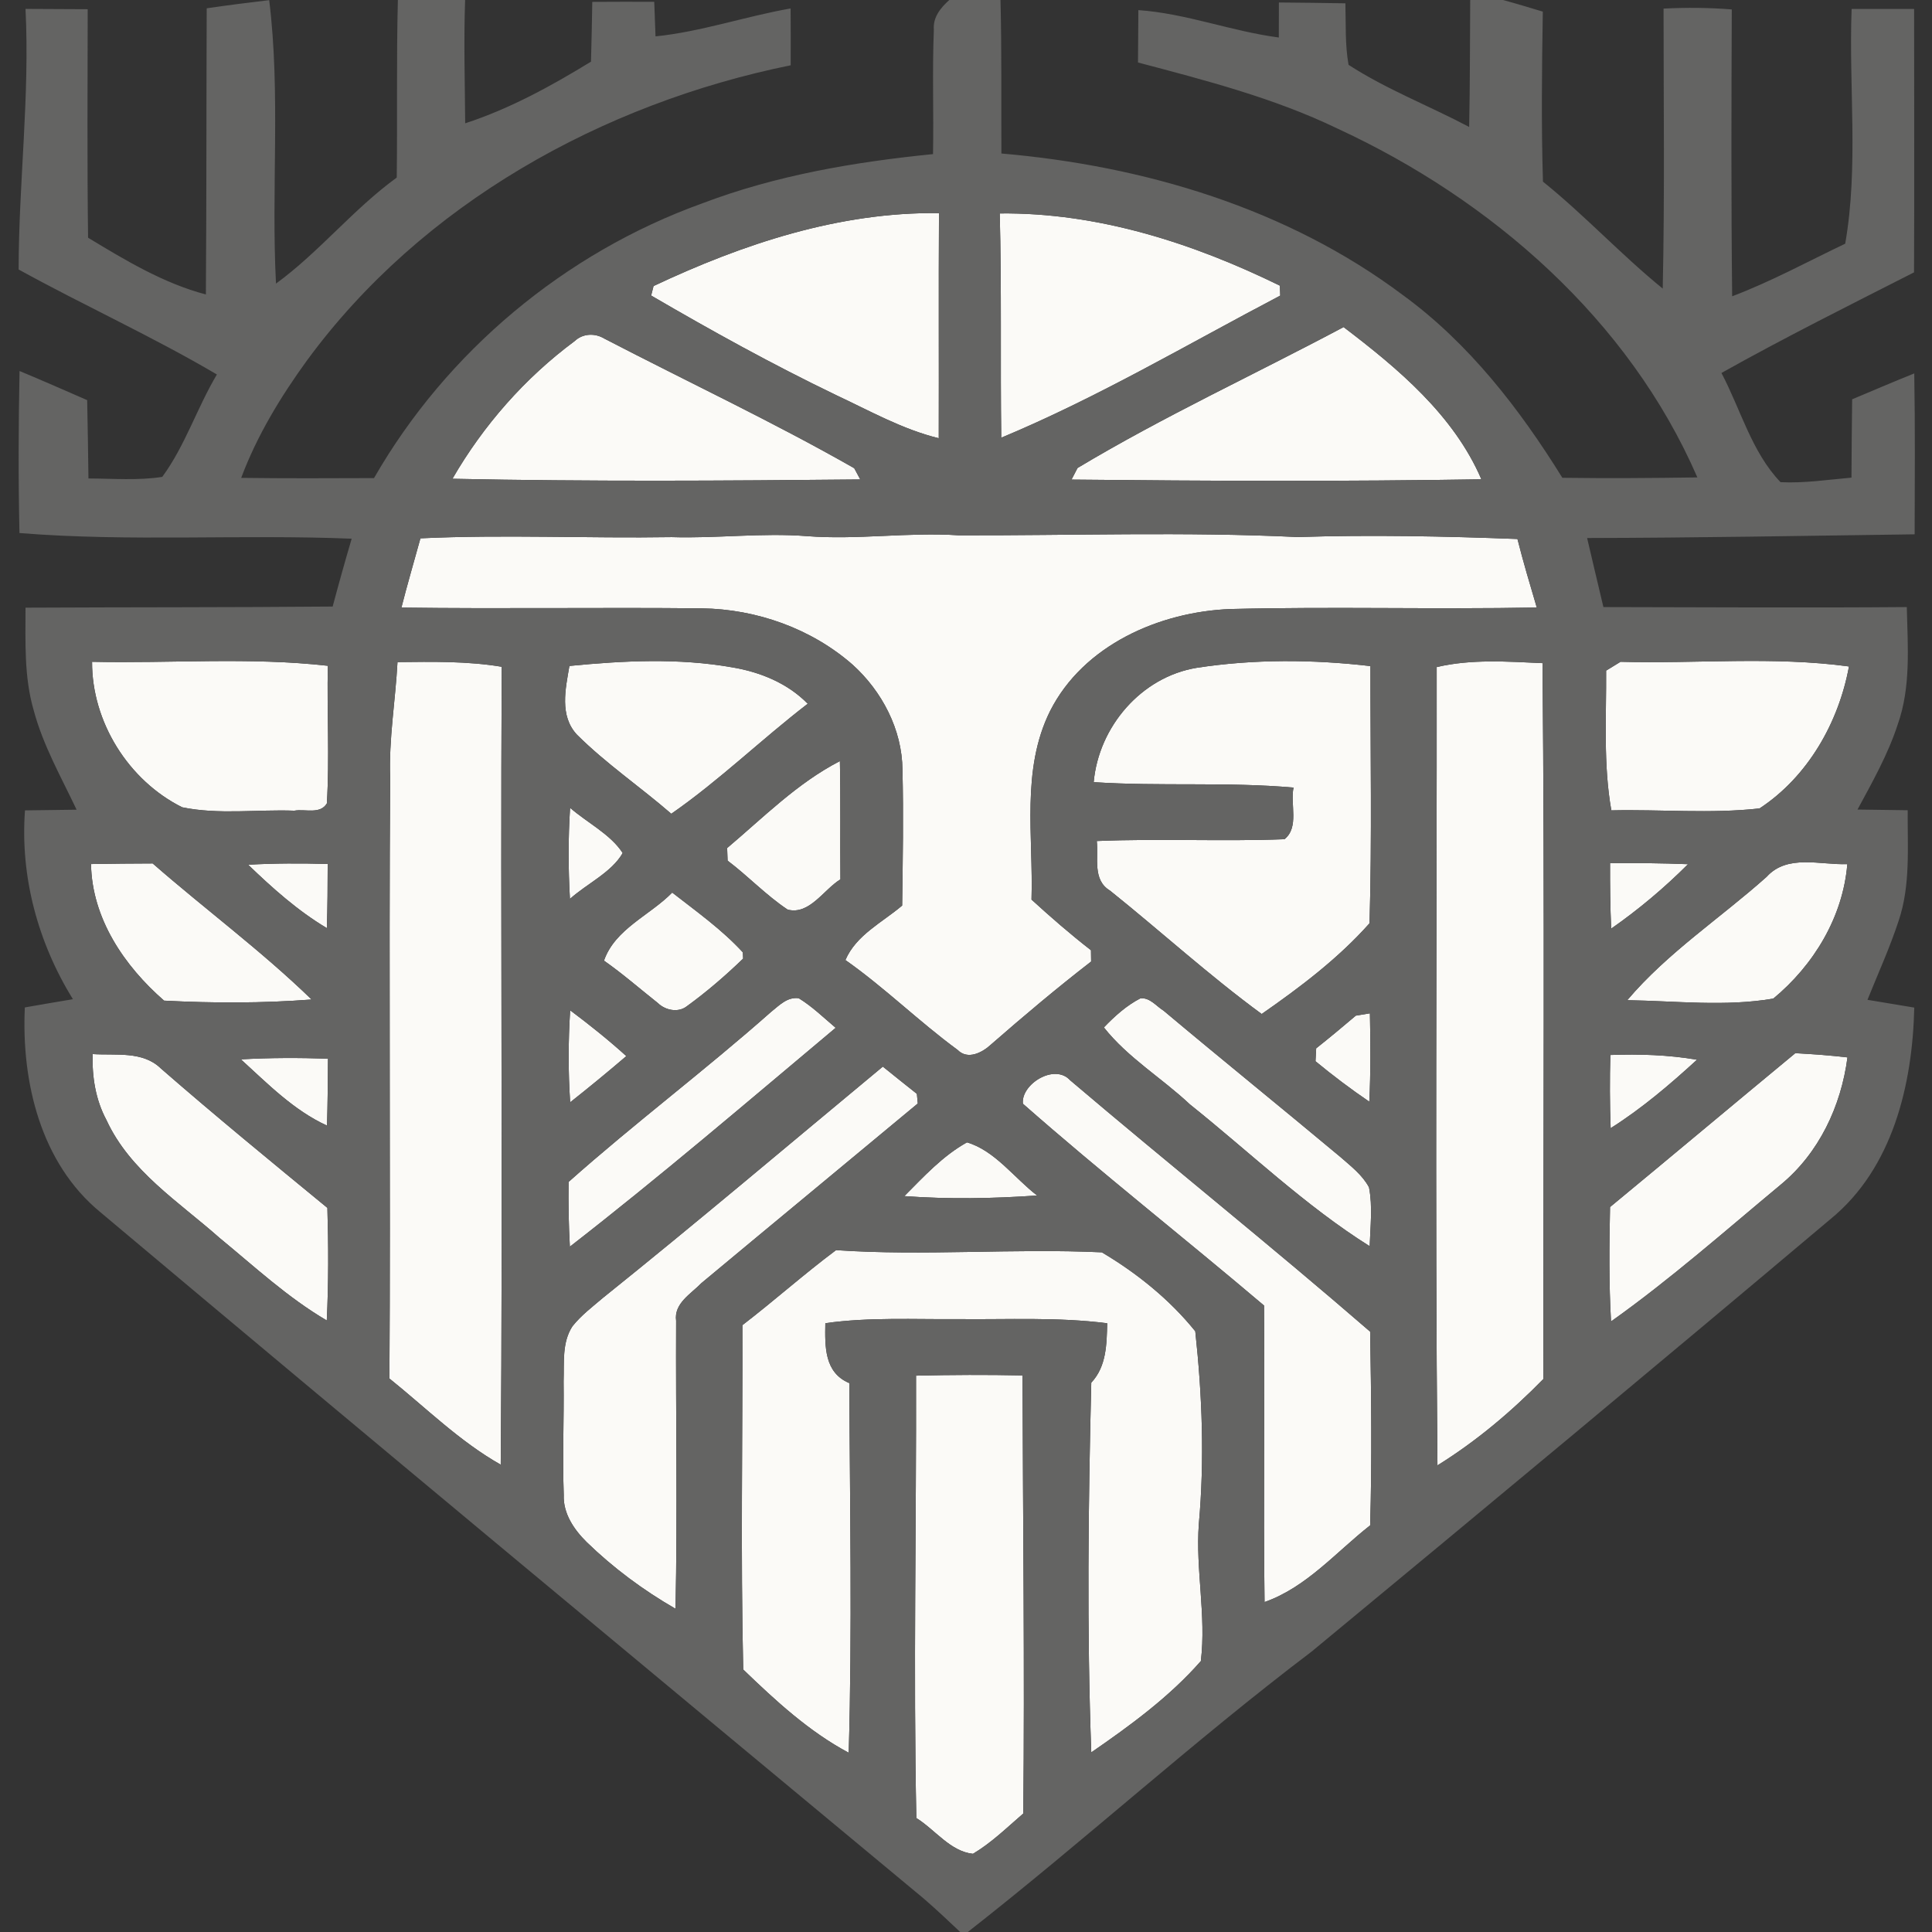 <?xml version="1.0" encoding="UTF-8" ?>
<!DOCTYPE svg PUBLIC "-//W3C//DTD SVG 1.1//EN" "http://www.w3.org/Graphics/SVG/1.1/DTD/svg11.dtd">
<svg width="256pt" height="256pt" viewBox="0 0 256 256" version="1.1" xmlns="http://www.w3.org/2000/svg">
<rect x="0" y="0" width="256" height="256" fill="#333333" stroke="none"/>
<g id="#fbfaf7ff">
<path fill="#fbfaf7" opacity="1.00" d=" M 86.60 37.90 C 98.42 32.33 111.22 28.06 124.42 28.24 C 124.36 38.19 124.42 48.13 124.39 58.07 C 119.57 56.89 115.23 54.43 110.76 52.34 C 102.41 48.32 94.28 43.83 86.28 39.16 C 86.36 38.84 86.52 38.21 86.60 37.90 Z" />
<path fill="#fbfaf7" opacity="1.00" d=" M 132.47 28.28 C 145.44 28.14 158.05 32.20 169.59 37.85 C 169.61 38.18 169.63 38.84 169.64 39.17 C 157.40 45.59 145.45 52.68 132.67 58.00 C 132.54 48.09 132.73 38.19 132.47 28.28 Z" />
<path fill="#fbfaf7" opacity="1.00" d=" M 76.14 45.20 C 77.22 44.17 78.84 44.11 80.09 44.87 C 91.12 50.60 102.39 55.88 113.19 62.04 C 113.39 62.41 113.79 63.15 113.99 63.53 C 95.98 63.71 77.96 63.82 59.95 63.44 C 64.04 56.36 69.57 50.07 76.14 45.20 Z" />
<path fill="#fbfaf7" opacity="1.00" d=" M 142.78 62.01 C 154.20 55.16 166.29 49.59 178.03 43.34 C 185.23 48.81 192.64 55.01 196.29 63.51 C 178.19 63.81 160.08 63.74 141.98 63.55 C 142.18 63.16 142.58 62.39 142.78 62.01 Z" />
<path fill="#fbfaf7" opacity="1.00" d=" M 55.71 71.33 C 66.79 70.81 77.90 71.35 89.00 71.17 C 94.98 71.36 100.96 70.57 106.93 71.04 C 113.64 71.56 120.33 70.49 127.03 70.93 C 142.00 70.97 156.98 70.44 171.94 71.16 C 181.65 70.85 191.37 71.05 201.07 71.42 C 201.84 74.47 202.74 77.49 203.63 80.50 C 190.09 80.76 176.55 80.36 163.02 80.70 C 153.61 81.07 143.55 85.49 139.14 94.22 C 135.27 102.01 136.94 110.86 136.68 119.20 C 139.23 121.53 141.83 123.79 144.56 125.91 C 144.56 126.29 144.57 127.03 144.58 127.41 C 140.04 130.92 135.65 134.62 131.33 138.39 C 130.17 139.47 128.24 140.49 126.89 139.12 C 121.77 135.37 117.23 130.87 112.02 127.21 C 113.45 123.88 116.91 122.23 119.54 119.99 C 119.62 113.99 119.73 107.99 119.58 101.99 C 119.54 96.68 116.87 91.59 112.97 88.07 C 107.50 83.28 100.24 80.71 93.00 80.61 C 79.73 80.47 66.45 80.69 53.19 80.51 C 53.97 77.43 54.87 74.39 55.71 71.33 Z" />
<path fill="#fbfaf7" opacity="1.00" d=" M 12.20 87.69 C 22.60 87.92 33.09 87.05 43.44 88.22 C 43.31 94.30 43.68 100.39 43.31 106.46 C 42.41 107.95 40.41 107.16 39.00 107.42 C 34.06 107.24 29.00 107.97 24.14 106.97 C 17.03 103.43 12.16 95.66 12.20 87.69 Z" />
<path fill="#fbfaf7" opacity="1.00" d=" M 190.37 88.39 C 194.97 87.31 199.71 87.66 204.39 87.87 C 204.69 119.48 204.48 151.11 204.51 182.72 C 200.27 187.05 195.62 190.97 190.47 194.17 C 190.14 158.91 190.40 123.65 190.37 88.39 Z" />
<path fill="#fbfaf7" opacity="1.00" d=" M 51.70 103.04 C 51.51 97.91 52.40 92.84 52.67 87.73 C 57.28 87.68 61.92 87.59 66.48 88.35 C 66.30 123.59 66.64 158.84 66.35 194.08 C 60.90 191.00 56.44 186.55 51.60 182.66 C 51.76 156.12 51.51 129.58 51.70 103.04 Z" />
<path fill="#fbfaf7" opacity="1.00" d=" M 75.45 88.24 C 82.61 87.54 89.91 87.17 97.04 88.43 C 100.74 89.05 104.37 90.53 107.03 93.25 C 100.89 97.97 95.32 103.41 88.95 107.83 C 84.85 104.27 80.32 101.20 76.47 97.37 C 74.10 94.86 74.93 91.27 75.45 88.24 Z" />
<path fill="#fbfaf7" opacity="1.00" d=" M 158.56 88.49 C 166.17 87.32 173.96 87.37 181.59 88.26 C 181.58 99.62 181.80 110.98 181.47 122.34 C 177.32 127.01 172.28 130.81 167.18 134.36 C 160.22 129.26 153.82 123.41 147.08 118.01 C 144.73 116.60 145.57 113.70 145.33 111.44 C 153.62 111.09 161.92 111.52 170.20 111.20 C 172.19 109.61 170.93 106.55 171.40 104.36 C 162.60 103.58 153.74 104.22 144.92 103.64 C 145.58 96.30 151.22 89.70 158.56 88.49 Z" />
<path fill="#fbfaf7" opacity="1.00" d=" M 212.82 88.86 C 213.29 88.57 214.25 87.99 214.73 87.69 C 224.81 87.97 234.96 86.94 245.00 88.31 C 243.63 95.75 239.54 102.93 233.15 107.12 C 226.67 107.85 220.04 107.23 213.51 107.38 C 212.43 101.26 212.86 95.04 212.82 88.86 Z" />
<path fill="#fbfaf7" opacity="1.00" d=" M 96.35 112.37 C 101.15 108.32 105.65 103.75 111.29 100.85 C 111.40 106.07 111.31 111.30 111.36 116.52 C 109.13 117.88 107.27 121.27 104.37 120.53 C 101.51 118.63 99.14 116.10 96.41 114.04 C 96.40 113.62 96.37 112.79 96.35 112.37 Z" />
<path fill="#fbfaf7" opacity="1.00" d=" M 75.54 107.04 C 77.81 109.02 80.89 110.53 82.51 113.03 C 81.04 115.61 77.76 117.09 75.52 119.11 C 75.29 115.09 75.28 111.06 75.54 107.04 Z" />
<path fill="#fbfaf7" opacity="1.00" d=" M 32.88 114.58 C 36.39 114.38 39.91 114.38 43.42 114.48 C 43.42 117.31 43.40 120.15 43.31 122.98 C 39.46 120.69 36.10 117.68 32.88 114.58 Z" />
<path fill="#fbfaf7" opacity="1.00" d=" M 234.09 116.18 C 236.84 113.14 241.21 114.64 244.78 114.50 C 244.20 121.51 240.33 127.89 234.97 132.32 C 228.64 133.41 222.04 132.63 215.62 132.53 C 220.97 126.21 227.96 121.66 234.09 116.18 Z" />
<path fill="#fbfaf7" opacity="1.00" d=" M 12.06 114.49 C 14.78 114.44 17.51 114.42 20.23 114.41 C 27.19 120.49 34.66 126.00 41.29 132.44 C 34.79 132.94 28.25 132.93 21.74 132.59 C 16.47 128.00 12.18 121.70 12.06 114.49 Z" />
<path fill="#fbfaf7" opacity="1.00" d=" M 213.34 114.38 C 216.78 114.34 220.23 114.37 223.67 114.51 C 220.53 117.65 217.13 120.51 213.49 123.05 C 213.36 120.16 213.33 117.27 213.34 114.38 Z" />
<path fill="#fbfaf7" opacity="1.00" d=" M 80.03 127.29 C 81.49 123.08 86.12 121.29 89.07 118.27 C 92.29 120.78 95.66 123.17 98.43 126.19 C 98.44 126.39 98.46 126.81 98.47 127.02 C 96.14 129.27 93.66 131.41 91.03 133.32 C 89.88 134.23 88.17 133.88 87.17 132.91 C 84.80 131.03 82.51 129.03 80.03 127.29 Z" />
<path fill="#fbfaf7" opacity="1.00" d=" M 102.16 134.09 C 103.23 133.24 104.32 132.06 105.84 132.27 C 107.62 133.36 109.13 134.84 110.73 136.19 C 99.08 145.96 87.52 155.86 75.51 165.19 C 75.35 162.33 75.30 159.47 75.34 156.61 C 84.06 148.85 93.42 141.83 102.16 134.09 Z" />
<path fill="#fbfaf7" opacity="1.00" d=" M 146.27 136.14 C 147.70 134.65 149.27 133.23 151.12 132.28 C 152.37 132.16 153.21 133.32 154.18 133.92 C 161.96 140.45 169.86 146.83 177.65 153.34 C 179.01 154.54 180.53 155.69 181.40 157.33 C 181.90 159.89 181.57 162.54 181.49 165.13 C 172.91 159.74 165.56 152.64 157.66 146.33 C 153.95 142.84 149.44 140.16 146.27 136.14 Z" />
<path fill="#fbfaf7" opacity="1.00" d=" M 179.65 134.58 C 180.12 134.51 181.05 134.35 181.52 134.27 C 181.60 138.17 181.63 142.08 181.44 145.98 C 178.98 144.31 176.60 142.51 174.31 140.62 C 174.33 140.19 174.38 139.34 174.40 138.91 C 176.18 137.50 177.92 136.05 179.65 134.58 Z" />
<path fill="#fbfaf7" opacity="1.00" d=" M 75.55 133.87 C 78.11 135.79 80.62 137.79 82.99 139.94 C 80.55 142.03 78.07 144.07 75.55 146.06 C 75.28 142.00 75.29 137.93 75.55 133.87 Z" />
<path fill="#fbfaf7" opacity="1.00" d=" M 14.11 148.42 C 12.67 145.74 12.18 142.69 12.28 139.67 C 15.32 139.87 18.92 139.23 21.32 141.58 C 28.55 147.88 35.97 153.96 43.38 160.05 C 43.53 165.02 43.54 170.00 43.30 174.97 C 38.11 171.93 33.70 167.81 29.08 164.02 C 23.70 159.25 17.22 155.17 14.11 148.42 Z" />
<path fill="#fbfaf7" opacity="1.00" d=" M 31.92 140.37 C 35.77 140.15 39.61 140.15 43.46 140.28 C 43.44 143.23 43.42 146.19 43.33 149.15 C 38.90 147.12 35.47 143.60 31.92 140.37 Z" />
<path fill="#fbfaf7" opacity="1.00" d=" M 213.38 139.79 C 217.22 139.65 221.07 139.77 224.86 140.42 C 221.27 143.71 217.55 146.88 213.42 149.49 C 213.30 146.26 213.29 143.02 213.38 139.79 Z" />
<path fill="#fbfaf7" opacity="1.00" d=" M 213.34 159.94 C 221.54 153.17 229.69 146.33 237.89 139.55 C 240.20 139.68 242.50 139.84 244.80 140.11 C 243.96 146.56 241.03 152.80 235.95 156.98 C 228.55 163.13 221.33 169.52 213.47 175.10 C 213.18 170.05 213.23 164.99 213.34 159.94 Z" />
<path fill="#fbfaf7" opacity="1.00" d=" M 79.92 171.95 C 92.42 161.92 104.65 151.56 116.98 141.33 C 118.48 142.54 119.98 143.75 121.49 144.94 C 121.52 145.26 121.58 145.90 121.61 146.22 C 112.07 154.16 102.49 162.06 92.95 170.01 C 91.57 171.44 89.27 172.70 89.59 175.01 C 89.53 187.73 89.78 200.45 89.51 213.17 C 85.25 210.72 81.27 207.77 77.74 204.34 C 76.06 202.68 74.60 200.55 74.70 198.08 C 74.52 193.06 74.74 188.04 74.68 183.03 C 74.77 180.58 74.44 177.90 75.85 175.74 C 77.01 174.28 78.51 173.15 79.92 171.95 Z" />
<path fill="#fbfaf7" opacity="1.00" d=" M 135.54 146.25 C 135.25 143.69 139.71 140.85 141.80 143.14 C 154.97 154.33 168.49 165.13 181.55 176.45 C 181.70 185.00 181.80 193.56 181.55 202.12 C 177.03 205.66 173.12 210.33 167.56 212.28 C 167.39 199.19 167.60 186.09 167.49 172.99 C 156.90 164.01 145.96 155.42 135.54 146.25 Z" />
<path fill="#fbfaf7" opacity="1.00" d=" M 119.83 158.49 C 122.40 155.91 124.92 153.15 128.13 151.37 C 131.83 152.46 134.39 156.08 137.42 158.41 C 131.56 158.82 125.68 158.92 119.83 158.49 Z" />
<path fill="#fbfaf7" opacity="1.00" d=" M 98.37 175.59 C 102.58 172.36 106.53 168.82 110.78 165.65 C 122.51 166.45 134.27 165.39 146.00 165.94 C 150.63 168.68 155.00 172.20 158.38 176.40 C 159.30 184.87 159.62 193.46 158.85 201.96 C 158.41 208.01 159.85 214.05 159.12 220.10 C 154.99 224.82 149.77 228.64 144.60 232.20 C 144.00 215.88 144.20 199.53 144.60 183.21 C 146.62 181.06 146.64 178.11 146.71 175.34 C 140.17 174.50 133.57 174.86 127.00 174.79 C 121.11 174.84 115.20 174.51 109.36 175.33 C 109.31 178.39 109.20 181.87 112.54 183.27 C 112.61 199.59 112.93 215.93 112.46 232.25 C 107.20 229.45 102.72 225.31 98.48 221.22 C 98.13 206.02 98.41 190.80 98.37 175.59 Z" />
<path fill="#fbfaf7" opacity="1.00" d=" M 121.38 182.28 C 126.08 182.17 130.78 182.15 135.49 182.25 C 135.54 201.60 135.79 220.95 135.59 240.30 C 133.44 242.15 131.38 244.18 128.92 245.64 C 125.92 245.33 123.89 242.43 121.42 240.90 C 121.02 221.36 121.43 201.82 121.38 182.28 Z" />
</g>
<g id="#646463ff">
<path fill="#646463" opacity="1.00" d=" M 52.72 0.00 L 61.63 0.00 C 61.44 5.45 61.60 10.90 61.64 16.34 C 67.55 14.41 73.02 11.41 78.31 8.17 C 78.38 5.53 78.44 2.89 78.48 0.25 C 81.21 0.23 83.95 0.23 86.69 0.24 C 86.75 1.76 86.80 3.29 86.86 4.82 C 92.94 4.20 98.76 2.17 104.76 1.12 C 104.78 3.63 104.78 6.14 104.77 8.65 C 79.80 13.73 55.89 27.01 40.67 47.77 C 37.18 52.58 34.05 57.73 31.96 63.32 C 37.83 63.40 43.70 63.37 49.56 63.35 C 59.17 46.60 74.83 33.52 92.99 26.97 C 102.81 23.23 113.22 21.46 123.63 20.42 C 123.73 14.93 123.52 9.42 123.74 3.93 C 123.60 2.30 124.64 1.02 125.79 0.00 L 132.57 0.00 C 132.74 6.78 132.66 13.56 132.69 20.34 C 151.61 21.97 170.56 27.60 185.89 39.10 C 194.64 45.48 201.36 54.18 207.02 63.31 C 212.98 63.39 218.95 63.35 224.91 63.26 C 215.84 42.34 197.60 26.44 177.17 17.01 C 168.78 12.97 159.75 10.65 150.79 8.28 C 150.81 5.97 150.83 3.65 150.84 1.34 C 157.18 1.78 163.17 4.15 169.45 4.97 C 169.45 3.42 169.46 1.87 169.46 0.33 C 172.40 0.35 175.33 0.39 178.27 0.44 C 178.35 3.16 178.21 5.91 178.69 8.59 C 183.72 11.85 189.38 14.02 194.67 16.82 C 194.79 11.21 194.77 5.61 194.81 0.00 L 199.16 0.00 C 200.92 0.48 202.67 1.01 204.43 1.54 C 204.31 9.05 204.22 16.56 204.45 24.07 C 209.98 28.52 214.81 33.76 220.32 38.24 C 220.59 25.87 220.43 13.51 220.43 1.14 C 223.44 0.98 226.46 1.01 229.47 1.25 C 229.42 13.92 229.38 26.59 229.52 39.26 C 234.68 37.31 239.53 34.66 244.50 32.29 C 246.29 22.04 244.96 11.55 245.35 1.19 C 248.11 1.18 250.86 1.18 253.63 1.19 C 253.63 12.82 253.67 24.45 253.62 36.09 C 245.07 40.44 236.47 44.73 228.10 49.42 C 230.65 54.24 232.10 59.90 235.93 63.89 C 239.07 64.05 242.20 63.56 245.33 63.29 C 245.35 59.83 245.37 56.37 245.42 52.91 C 248.16 51.76 250.89 50.59 253.65 49.48 C 253.77 56.58 253.72 63.69 253.70 70.80 C 239.23 71.00 224.77 71.26 210.30 71.29 C 211.03 74.34 211.72 77.39 212.46 80.44 C 225.86 80.46 239.26 80.55 252.66 80.44 C 252.78 85.64 253.23 91.03 251.45 96.02 C 250.16 99.98 248.10 103.62 246.13 107.27 C 248.35 107.30 250.56 107.33 252.78 107.36 C 252.74 112.25 253.17 117.31 251.58 122.01 C 250.41 125.58 248.85 129.00 247.45 132.48 C 249.51 132.82 251.58 133.17 253.65 133.51 C 253.42 143.71 250.80 154.82 242.52 161.56 C 219.72 180.77 196.78 199.84 173.80 218.84 C 158.17 230.68 143.67 243.92 128.24 256.00 L 127.23 256.00 C 125.65 254.50 124.05 253.00 122.40 251.57 C 85.99 221.32 49.56 191.09 13.32 160.64 C 5.37 154.12 2.83 143.35 3.29 133.49 C 5.41 133.12 7.54 132.75 9.66 132.40 C 5.04 124.92 2.66 116.19 3.31 107.38 C 5.59 107.35 7.87 107.32 10.15 107.29 C 8.10 102.96 5.70 98.76 4.46 94.10 C 3.18 89.70 3.38 85.06 3.38 80.52 C 16.95 80.45 30.52 80.49 44.08 80.37 C 44.88 77.36 45.72 74.36 46.60 71.38 C 31.93 70.78 17.22 71.81 2.58 70.63 C 2.42 63.47 2.45 56.31 2.59 49.16 C 5.60 50.41 8.57 51.72 11.55 53.02 C 11.63 56.48 11.67 59.94 11.72 63.40 C 14.98 63.41 18.27 63.69 21.50 63.19 C 24.54 59.05 26.11 54.03 28.74 49.62 C 20.20 44.59 11.15 40.49 2.47 35.71 C 2.48 24.19 3.96 12.72 3.38 1.18 C 6.13 1.19 8.88 1.20 11.62 1.22 C 11.61 11.31 11.54 21.41 11.67 31.50 C 16.62 34.49 21.64 37.53 27.28 39.02 C 27.37 26.38 27.34 13.74 27.39 1.10 C 30.15 0.69 32.91 0.35 35.67 0.02 C 37.20 12.48 35.92 25.07 36.57 37.58 C 42.32 33.38 46.80 27.72 52.57 23.53 C 52.67 15.69 52.52 7.84 52.72 0.00 M 86.60 37.90 C 86.52 38.21 86.36 38.84 86.28 39.16 C 94.28 43.83 102.41 48.32 110.76 52.34 C 115.23 54.43 119.57 56.89 124.39 58.07 C 124.42 48.13 124.36 38.19 124.42 28.24 C 111.22 28.06 98.42 32.33 86.60 37.90 M 132.47 28.28 C 132.73 38.19 132.54 48.09 132.67 58.00 C 145.45 52.68 157.40 45.59 169.64 39.17 C 169.63 38.84 169.61 38.18 169.59 37.85 C 158.05 32.20 145.44 28.14 132.47 28.28 M 76.14 45.20 C 69.57 50.07 64.04 56.36 59.95 63.44 C 77.96 63.82 95.98 63.71 113.99 63.53 C 113.79 63.15 113.39 62.41 113.19 62.04 C 102.39 55.88 91.12 50.60 80.09 44.87 C 78.84 44.11 77.22 44.17 76.14 45.20 M 142.78 62.01 C 142.58 62.39 142.18 63.16 141.98 63.55 C 160.08 63.74 178.19 63.81 196.29 63.51 C 192.64 55.01 185.23 48.81 178.03 43.34 C 166.29 49.59 154.20 55.16 142.78 62.01 M 55.71 71.33 C 54.87 74.39 53.97 77.43 53.19 80.51 C 66.45 80.69 79.73 80.47 93.00 80.61 C 100.24 80.71 107.50 83.28 112.97 88.07 C 116.87 91.59 119.54 96.68 119.58 101.99 C 119.73 107.99 119.62 113.99 119.54 119.99 C 116.91 122.23 113.45 123.88 112.02 127.21 C 117.23 130.87 121.77 135.37 126.89 139.12 C 128.24 140.49 130.17 139.47 131.33 138.39 C 135.65 134.62 140.04 130.92 144.58 127.41 C 144.57 127.03 144.56 126.29 144.56 125.91 C 141.83 123.79 139.23 121.53 136.68 119.20 C 136.94 110.86 135.27 102.01 139.14 94.22 C 143.55 85.49 153.61 81.07 163.02 80.70 C 176.55 80.36 190.09 80.76 203.63 80.50 C 202.74 77.49 201.84 74.47 201.07 71.42 C 191.37 71.05 181.65 70.85 171.94 71.16 C 156.98 70.44 142.00 70.97 127.03 70.93 C 120.33 70.49 113.64 71.56 106.93 71.04 C 100.96 70.57 94.98 71.36 89.00 71.17 C 77.90 71.35 66.79 70.81 55.71 71.33 M 12.20 87.69 C 12.16 95.66 17.03 103.43 24.14 106.97 C 29.00 107.97 34.06 107.24 39.00 107.42 C 40.41 107.16 42.41 107.95 43.31 106.46 C 43.68 100.39 43.31 94.30 43.44 88.22 C 33.09 87.05 22.60 87.92 12.20 87.69 M 190.37 88.39 C 190.40 123.65 190.14 158.91 190.47 194.17 C 195.62 190.97 200.27 187.05 204.51 182.72 C 204.48 151.11 204.69 119.48 204.39 87.87 C 199.71 87.66 194.97 87.31 190.37 88.39 M 51.70 103.04 C 51.51 129.58 51.76 156.12 51.60 182.66 C 56.44 186.55 60.90 191.00 66.35 194.08 C 66.64 158.84 66.30 123.59 66.48 88.35 C 61.92 87.59 57.28 87.68 52.67 87.73 C 52.40 92.84 51.51 97.91 51.70 103.04 M 75.45 88.24 C 74.93 91.27 74.10 94.86 76.47 97.37 C 80.32 101.20 84.85 104.27 88.95 107.83 C 95.32 103.41 100.89 97.97 107.03 93.25 C 104.37 90.53 100.74 89.05 97.04 88.43 C 89.91 87.17 82.61 87.54 75.45 88.24 M 158.56 88.49 C 151.22 89.70 145.58 96.30 144.92 103.64 C 153.74 104.22 162.60 103.58 171.40 104.36 C 170.93 106.55 172.19 109.61 170.20 111.20 C 161.92 111.52 153.62 111.09 145.33 111.44 C 145.57 113.70 144.73 116.60 147.08 118.01 C 153.82 123.41 160.22 129.26 167.18 134.36 C 172.28 130.81 177.32 127.01 181.47 122.34 C 181.80 110.98 181.58 99.62 181.59 88.26 C 173.96 87.37 166.17 87.32 158.56 88.49 M 212.82 88.86 C 212.86 95.04 212.43 101.26 213.51 107.38 C 220.04 107.23 226.67 107.85 233.15 107.12 C 239.54 102.93 243.63 95.75 245.00 88.31 C 234.96 86.94 224.81 87.97 214.73 87.69 C 214.25 87.99 213.29 88.57 212.82 88.86 M 96.35 112.37 C 96.37 112.79 96.40 113.62 96.41 114.04 C 99.14 116.10 101.51 118.63 104.37 120.53 C 107.27 121.27 109.13 117.88 111.36 116.52 C 111.31 111.30 111.40 106.07 111.29 100.85 C 105.65 103.75 101.15 108.32 96.35 112.37 M 75.54 107.04 C 75.28 111.06 75.29 115.09 75.52 119.11 C 77.76 117.09 81.04 115.61 82.51 113.03 C 80.89 110.53 77.81 109.02 75.54 107.04 M 32.88 114.58 C 36.10 117.68 39.46 120.69 43.31 122.98 C 43.40 120.15 43.42 117.31 43.42 114.48 C 39.91 114.38 36.39 114.38 32.88 114.58 M 234.09 116.18 C 227.96 121.66 220.97 126.21 215.62 132.53 C 222.04 132.63 228.64 133.41 234.97 132.32 C 240.33 127.89 244.20 121.51 244.78 114.50 C 241.21 114.64 236.84 113.14 234.09 116.18 M 12.06 114.49 C 12.18 121.70 16.47 128.00 21.74 132.59 C 28.25 132.93 34.79 132.94 41.29 132.44 C 34.66 126.00 27.19 120.49 20.23 114.41 C 17.51 114.42 14.78 114.44 12.06 114.49 M 213.34 114.38 C 213.33 117.27 213.36 120.16 213.49 123.05 C 217.13 120.51 220.53 117.65 223.67 114.51 C 220.23 114.37 216.78 114.34 213.34 114.38 M 80.03 127.29 C 82.51 129.03 84.80 131.03 87.17 132.91 C 88.17 133.88 89.88 134.23 91.03 133.32 C 93.66 131.41 96.14 129.27 98.47 127.02 C 98.46 126.81 98.44 126.39 98.43 126.19 C 95.66 123.17 92.29 120.78 89.07 118.27 C 86.12 121.29 81.49 123.08 80.03 127.29 M 102.16 134.09 C 93.42 141.83 84.06 148.85 75.34 156.61 C 75.30 159.47 75.35 162.33 75.51 165.19 C 87.52 155.86 99.08 145.96 110.73 136.19 C 109.13 134.84 107.62 133.36 105.84 132.27 C 104.32 132.06 103.23 133.24 102.16 134.09 M 146.27 136.14 C 149.44 140.16 153.95 142.84 157.66 146.33 C 165.56 152.64 172.91 159.74 181.49 165.13 C 181.57 162.54 181.90 159.89 181.40 157.33 C 180.53 155.69 179.01 154.54 177.65 153.34 C 169.86 146.83 161.96 140.45 154.18 133.92 C 153.21 133.32 152.37 132.16 151.12 132.28 C 149.27 133.23 147.70 134.65 146.27 136.14 M 179.65 134.58 C 177.92 136.05 176.18 137.50 174.40 138.91 C 174.38 139.34 174.33 140.19 174.31 140.62 C 176.60 142.51 178.98 144.31 181.44 145.98 C 181.63 142.08 181.60 138.17 181.52 134.27 C 181.05 134.35 180.12 134.51 179.65 134.58 M 75.55 133.87 C 75.29 137.93 75.28 142.00 75.55 146.06 C 78.07 144.07 80.55 142.03 82.99 139.94 C 80.62 137.79 78.11 135.79 75.55 133.87 M 14.11 148.42 C 17.22 155.17 23.70 159.25 29.08 164.02 C 33.70 167.81 38.11 171.93 43.30 174.97 C 43.54 170.00 43.53 165.02 43.38 160.05 C 35.97 153.96 28.55 147.88 21.32 141.58 C 18.92 139.23 15.32 139.87 12.28 139.67 C 12.18 142.69 12.67 145.74 14.11 148.42 M 31.92 140.37 C 35.47 143.60 38.90 147.12 43.33 149.15 C 43.42 146.19 43.44 143.23 43.46 140.28 C 39.61 140.15 35.77 140.15 31.92 140.37 M 213.38 139.79 C 213.29 143.02 213.30 146.26 213.42 149.49 C 217.55 146.88 221.27 143.71 224.86 140.42 C 221.07 139.77 217.22 139.65 213.38 139.79 M 213.34 159.94 C 213.23 164.99 213.18 170.05 213.47 175.10 C 221.33 169.52 228.55 163.13 235.95 156.98 C 241.03 152.80 243.96 146.56 244.80 140.11 C 242.50 139.84 240.20 139.68 237.89 139.55 C 229.69 146.33 221.54 153.17 213.34 159.94 M 79.92 171.95 C 78.51 173.15 77.01 174.28 75.85 175.74 C 74.44 177.90 74.77 180.58 74.68 183.03 C 74.74 188.04 74.52 193.06 74.70 198.08 C 74.60 200.55 76.06 202.68 77.74 204.34 C 81.27 207.77 85.25 210.72 89.51 213.17 C 89.78 200.45 89.53 187.73 89.59 175.01 C 89.27 172.70 91.57 171.44 92.95 170.01 C 102.49 162.06 112.07 154.16 121.61 146.22 C 121.58 145.90 121.52 145.26 121.49 144.94 C 119.98 143.75 118.48 142.54 116.98 141.33 C 104.65 151.56 92.42 161.92 79.92 171.95 M 135.54 146.25 C 145.96 155.42 156.90 164.01 167.49 172.99 C 167.60 186.09 167.39 199.19 167.56 212.28 C 173.12 210.33 177.03 205.66 181.55 202.12 C 181.80 193.56 181.70 185.00 181.55 176.45 C 168.49 165.13 154.97 154.33 141.80 143.14 C 139.71 140.85 135.25 143.69 135.54 146.25 M 119.83 158.49 C 125.68 158.92 131.56 158.82 137.42 158.41 C 134.39 156.08 131.83 152.46 128.13 151.37 C 124.92 153.15 122.40 155.91 119.83 158.49 M 98.37 175.59 C 98.41 190.80 98.13 206.02 98.48 221.22 C 102.72 225.31 107.20 229.45 112.46 232.25 C 112.93 215.93 112.61 199.59 112.54 183.27 C 109.20 181.87 109.31 178.39 109.36 175.33 C 115.20 174.51 121.11 174.84 127.00 174.79 C 133.57 174.86 140.17 174.50 146.71 175.34 C 146.64 178.11 146.62 181.06 144.60 183.21 C 144.20 199.53 144.00 215.88 144.60 232.20 C 149.77 228.64 154.99 224.82 159.12 220.10 C 159.85 214.05 158.41 208.01 158.85 201.96 C 159.62 193.46 159.30 184.87 158.38 176.40 C 155.00 172.20 150.63 168.68 146.00 165.94 C 134.27 165.39 122.51 166.45 110.78 165.65 C 106.53 168.82 102.58 172.36 98.37 175.59 M 121.38 182.28 C 121.43 201.82 121.02 221.36 121.42 240.90 C 123.89 242.43 125.92 245.33 128.92 245.64 C 131.38 244.18 133.44 242.15 135.59 240.30 C 135.79 220.95 135.54 201.60 135.49 182.25 C 130.78 182.15 126.08 182.17 121.38 182.28 Z" />
</g>
</svg>
